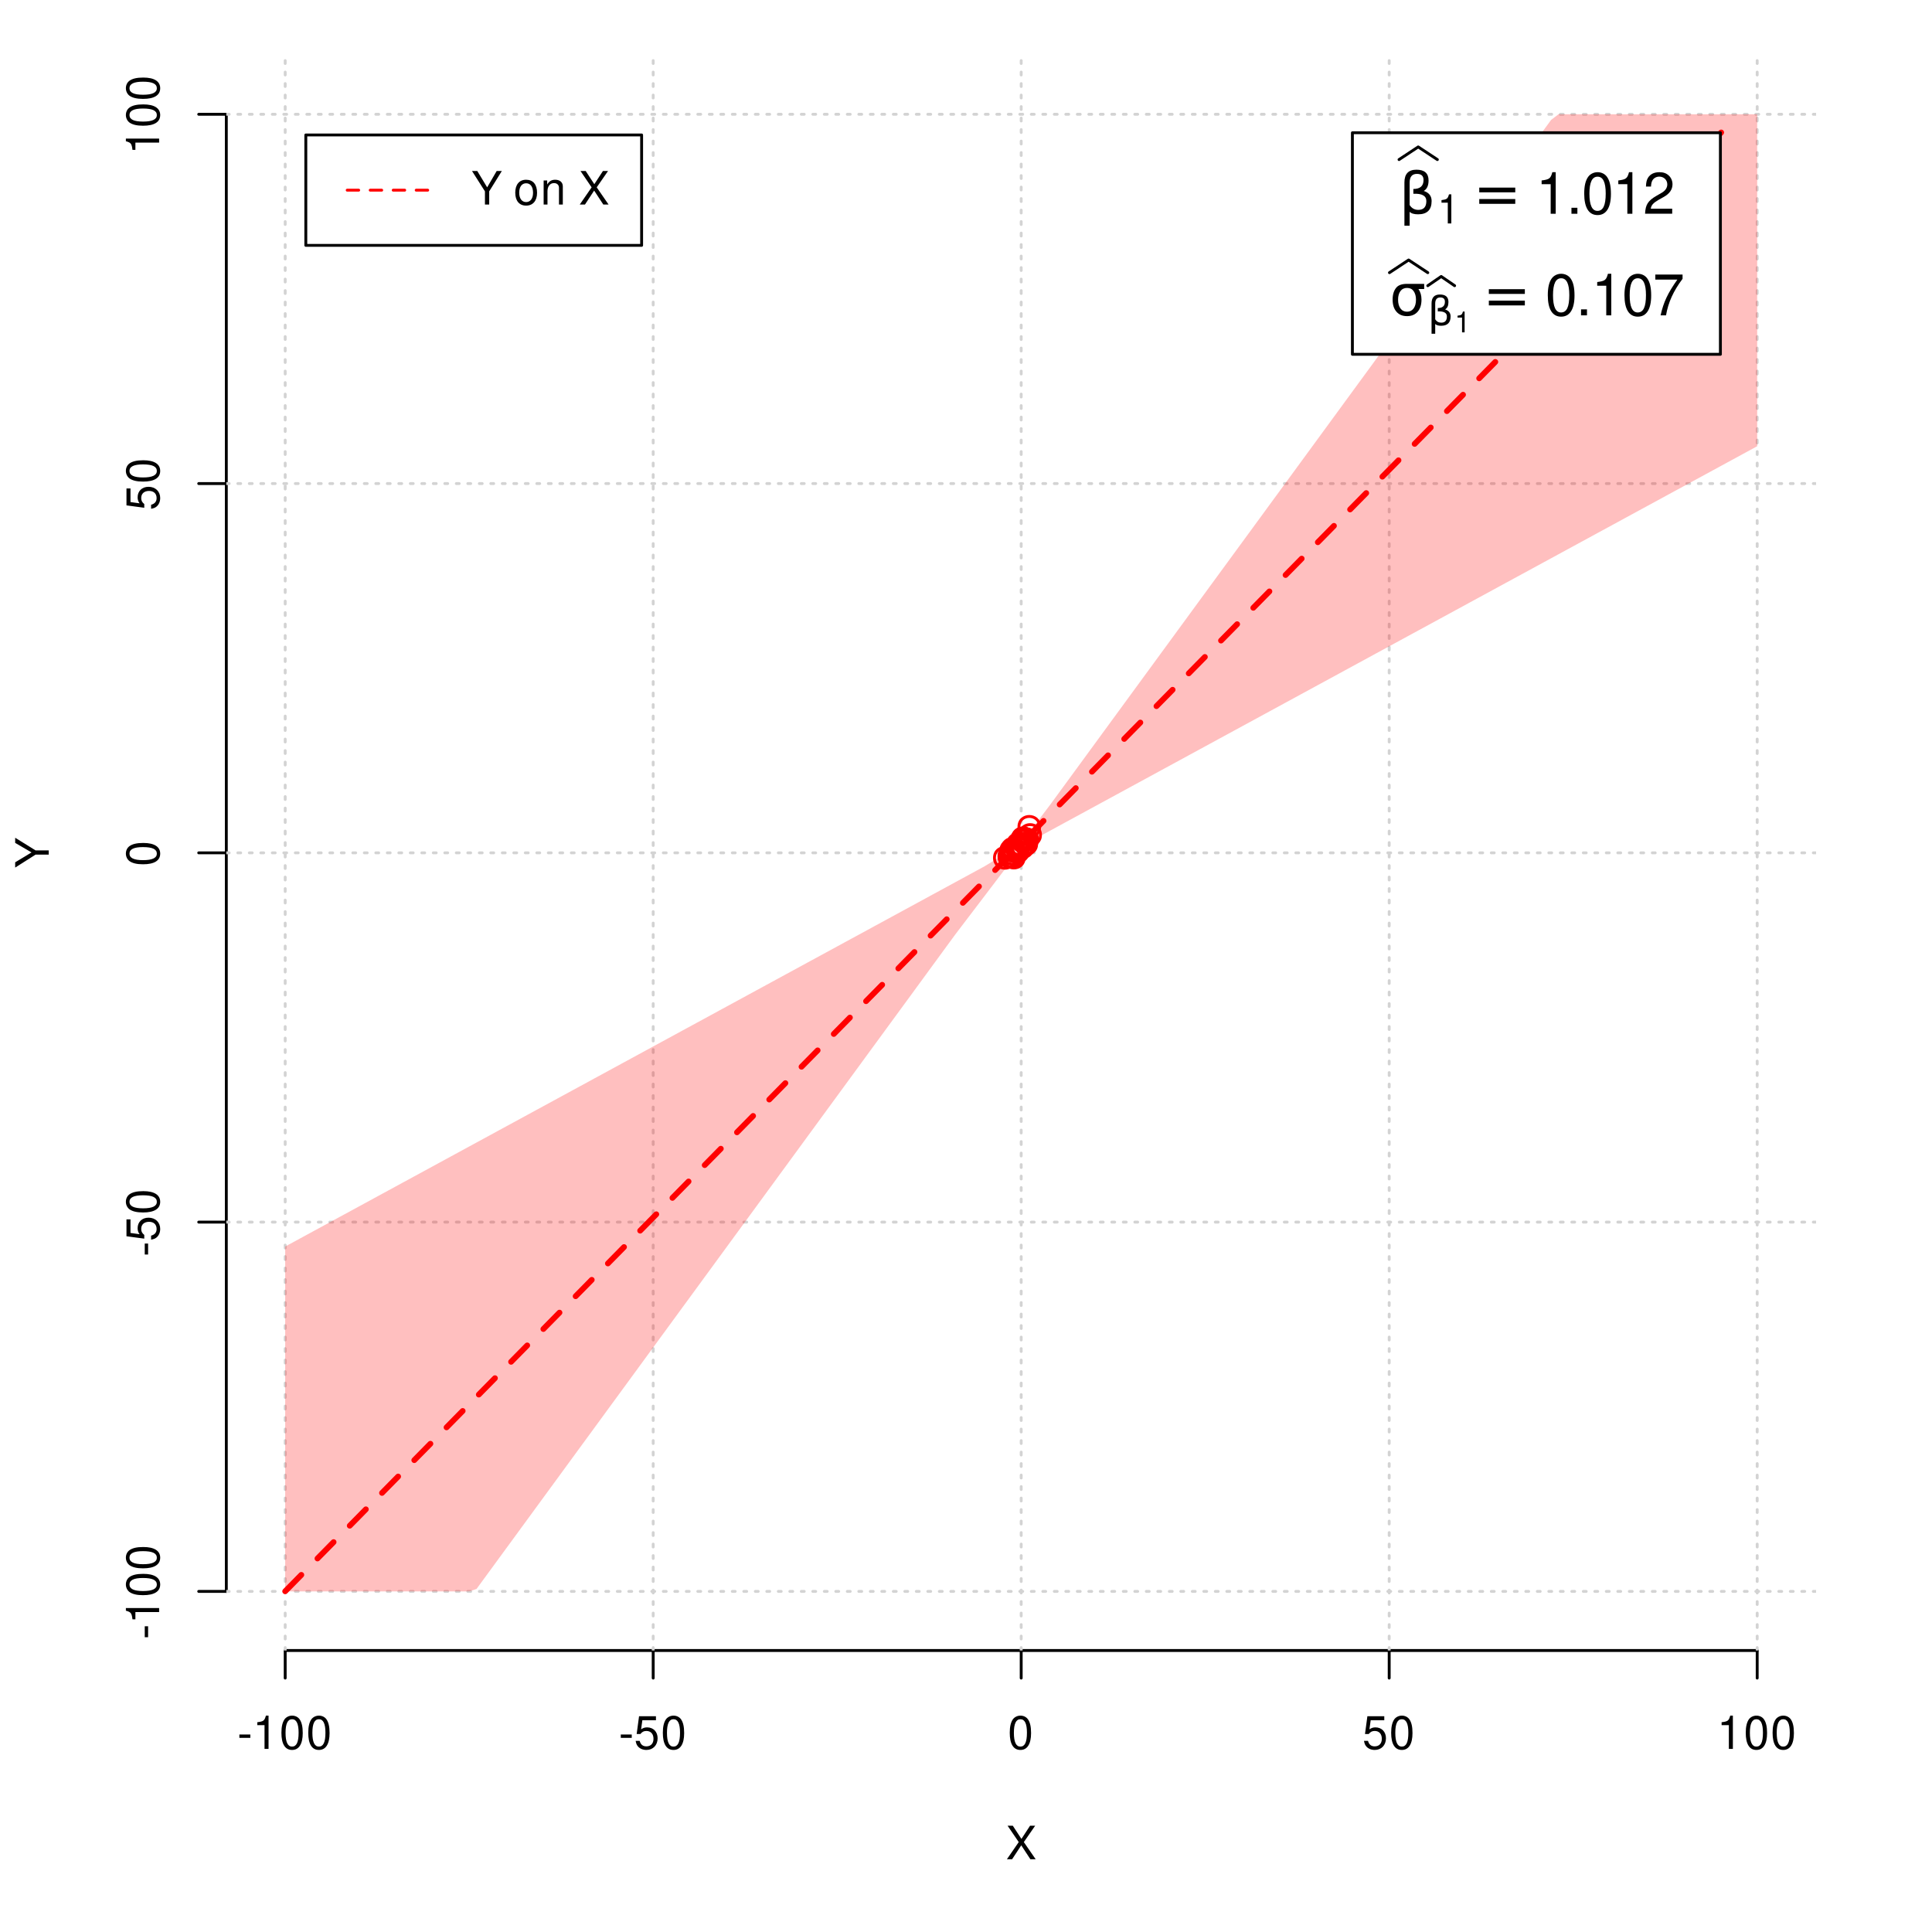 <?xml version="1.0" encoding="UTF-8"?>
<svg xmlns="http://www.w3.org/2000/svg" xmlns:xlink="http://www.w3.org/1999/xlink" width="504pt" height="504pt" viewBox="0 0 504 504" version="1.1">
<defs>
<g>
<symbol overflow="visible" id="glyph0-0">
<path style="stroke:none;" d=""/>
</symbol>
<symbol overflow="visible" id="glyph0-1">
<path style="stroke:none;" d="M 4.688 -4.484 L 7.641 -8.75 L 6.312 -8.75 L 4.062 -5.312 L 1.812 -8.75 L 0.453 -8.75 L 3.359 -4.484 L 0.266 0 L 1.625 0 L 4.016 -3.641 L 6.406 0 L 7.781 0 Z M 4.688 -4.484 "/>
</symbol>
<symbol overflow="visible" id="glyph0-2">
<path style="stroke:none;" d="M 3.406 -3.75 L 0.547 -3.75 L 0.547 -2.875 L 3.406 -2.875 Z M 3.406 -3.75 "/>
</symbol>
<symbol overflow="visible" id="glyph0-3">
<path style="stroke:none;" d="M 3.109 -6.188 L 3.109 0 L 4.156 0 L 4.156 -8.672 L 3.469 -8.672 C 3.094 -7.344 2.859 -7.156 1.219 -6.953 L 1.219 -6.188 Z M 3.109 -6.188 "/>
</symbol>
<symbol overflow="visible" id="glyph0-4">
<path style="stroke:none;" d="M 3.297 -8.672 C 2.516 -8.672 1.781 -8.312 1.344 -7.734 C 0.797 -6.953 0.516 -5.812 0.516 -4.203 C 0.516 -1.266 1.469 0.281 3.297 0.281 C 5.094 0.281 6.078 -1.266 6.078 -4.125 C 6.078 -5.812 5.812 -6.938 5.25 -7.734 C 4.812 -8.328 4.109 -8.672 3.297 -8.672 Z M 3.297 -7.734 C 4.438 -7.734 5 -6.578 5 -4.219 C 5 -1.75 4.453 -0.594 3.281 -0.594 C 2.156 -0.594 1.594 -1.797 1.594 -4.188 C 1.594 -6.578 2.156 -7.734 3.297 -7.734 Z M 3.297 -7.734 "/>
</symbol>
<symbol overflow="visible" id="glyph0-5">
<path style="stroke:none;" d="M 5.719 -8.516 L 1.312 -8.516 L 0.688 -3.875 L 1.656 -3.875 C 2.141 -4.469 2.562 -4.672 3.234 -4.672 C 4.375 -4.672 5.078 -3.891 5.078 -2.625 C 5.078 -1.406 4.375 -0.656 3.219 -0.656 C 2.297 -0.656 1.734 -1.125 1.469 -2.094 L 0.422 -2.094 C 0.562 -1.391 0.688 -1.062 0.938 -0.75 C 1.422 -0.094 2.281 0.281 3.234 0.281 C 4.953 0.281 6.156 -0.969 6.156 -2.766 C 6.156 -4.453 5.047 -5.609 3.406 -5.609 C 2.812 -5.609 2.328 -5.453 1.844 -5.094 L 2.172 -7.469 L 5.719 -7.469 Z M 5.719 -8.516 "/>
</symbol>
<symbol overflow="visible" id="glyph0-6">
<path style="stroke:none;" d="M 4.641 -3.438 L 7.938 -8.75 L 6.594 -8.75 L 4.109 -4.484 L 1.531 -8.75 L 0.156 -8.75 L 3.531 -3.438 L 3.531 0 L 4.641 0 Z M 4.641 -3.438 "/>
</symbol>
<symbol overflow="visible" id="glyph0-7">
<path style="stroke:none;" d=""/>
</symbol>
<symbol overflow="visible" id="glyph0-8">
<path style="stroke:none;" d="M 3.266 -6.469 C 1.484 -6.469 0.438 -5.203 0.438 -3.094 C 0.438 -0.969 1.484 0.281 3.281 0.281 C 5.047 0.281 6.125 -0.984 6.125 -3.047 C 6.125 -5.234 5.094 -6.469 3.266 -6.469 Z M 3.281 -5.547 C 4.406 -5.547 5.078 -4.625 5.078 -3.062 C 5.078 -1.578 4.375 -0.641 3.281 -0.641 C 2.156 -0.641 1.469 -1.578 1.469 -3.094 C 1.469 -4.625 2.156 -5.547 3.281 -5.547 Z M 3.281 -5.547 "/>
</symbol>
<symbol overflow="visible" id="glyph0-9">
<path style="stroke:none;" d="M 0.844 -6.281 L 0.844 0 L 1.844 0 L 1.844 -3.469 C 1.844 -4.75 2.516 -5.594 3.547 -5.594 C 4.344 -5.594 4.844 -5.109 4.844 -4.359 L 4.844 0 L 5.844 0 L 5.844 -4.75 C 5.844 -5.797 5.062 -6.469 3.859 -6.469 C 2.922 -6.469 2.312 -6.109 1.766 -5.234 L 1.766 -6.281 Z M 0.844 -6.281 "/>
</symbol>
<symbol overflow="visible" id="glyph1-0">
<path style="stroke:none;" d=""/>
</symbol>
<symbol overflow="visible" id="glyph1-1">
<path style="stroke:none;" d="M -3.438 -4.641 L -8.75 -7.938 L -8.75 -6.594 L -4.484 -4.109 L -8.75 -1.531 L -8.75 -0.156 L -3.438 -3.531 L 0 -3.531 L 0 -4.641 Z M -3.438 -4.641 "/>
</symbol>
<symbol overflow="visible" id="glyph1-2">
<path style="stroke:none;" d="M -3.75 -3.406 L -3.75 -0.547 L -2.875 -0.547 L -2.875 -3.406 Z M -3.75 -3.406 "/>
</symbol>
<symbol overflow="visible" id="glyph1-3">
<path style="stroke:none;" d="M -6.188 -3.109 L 0 -3.109 L 0 -4.156 L -8.672 -4.156 L -8.672 -3.469 C -7.344 -3.094 -7.156 -2.859 -6.953 -1.219 L -6.188 -1.219 Z M -6.188 -3.109 "/>
</symbol>
<symbol overflow="visible" id="glyph1-4">
<path style="stroke:none;" d="M -8.672 -3.297 C -8.672 -2.516 -8.312 -1.781 -7.734 -1.344 C -6.953 -0.797 -5.812 -0.516 -4.203 -0.516 C -1.266 -0.516 0.281 -1.469 0.281 -3.297 C 0.281 -5.094 -1.266 -6.078 -4.125 -6.078 C -5.812 -6.078 -6.938 -5.812 -7.734 -5.25 C -8.328 -4.812 -8.672 -4.109 -8.672 -3.297 Z M -7.734 -3.297 C -7.734 -4.438 -6.578 -5 -4.219 -5 C -1.75 -5 -0.594 -4.453 -0.594 -3.281 C -0.594 -2.156 -1.797 -1.594 -4.188 -1.594 C -6.578 -1.594 -7.734 -2.156 -7.734 -3.297 Z M -7.734 -3.297 "/>
</symbol>
<symbol overflow="visible" id="glyph1-5">
<path style="stroke:none;" d="M -8.516 -5.719 L -8.516 -1.312 L -3.875 -0.688 L -3.875 -1.656 C -4.469 -2.141 -4.672 -2.562 -4.672 -3.234 C -4.672 -4.375 -3.891 -5.078 -2.625 -5.078 C -1.406 -5.078 -0.656 -4.375 -0.656 -3.219 C -0.656 -2.297 -1.125 -1.734 -2.094 -1.469 L -2.094 -0.422 C -1.391 -0.562 -1.062 -0.688 -0.75 -0.938 C -0.094 -1.422 0.281 -2.281 0.281 -3.234 C 0.281 -4.953 -0.969 -6.156 -2.766 -6.156 C -4.453 -6.156 -5.609 -5.047 -5.609 -3.406 C -5.609 -2.812 -5.453 -2.328 -5.094 -1.844 L -7.469 -2.172 L -7.469 -5.719 Z M -8.516 -5.719 "/>
</symbol>
<symbol overflow="visible" id="glyph2-0">
<path style="stroke:none;" d="M 0.75 2.656 L 0.75 -10.578 L 8.25 -10.578 L 8.25 2.656 Z M 1.594 1.812 L 7.406 1.812 L 7.406 -9.734 L 1.594 -9.734 Z M 1.594 1.812 "/>
</symbol>
<symbol overflow="visible" id="glyph2-1">
<path style="stroke:none;" d="M 2.766 -0.5 L 2.766 3.125 L 1.406 3.125 L 1.406 -8.156 C 1.406 -10.375 2.445 -11.484 4.531 -11.484 C 6.645 -11.484 7.703 -10.547 7.703 -8.672 C 7.703 -7.336 7.285 -6.426 6.453 -5.938 C 7.816 -5.5 8.5 -4.625 8.5 -3.312 C 8.5 -1 7.32 0.156 4.969 0.156 C 3.926 0.156 3.191 -0.062 2.766 -0.5 Z M 2.766 -2.266 C 3.305 -1.422 4.055 -1 5.016 -1 C 6.422 -1 7.125 -1.766 7.125 -3.297 C 7.125 -4.672 5.992 -5.305 3.734 -5.203 L 3.734 -6.453 C 5.504 -6.453 6.391 -7.234 6.391 -8.797 C 6.391 -9.859 5.816 -10.391 4.672 -10.391 C 3.398 -10.391 2.766 -9.629 2.766 -8.109 Z M 2.766 -2.266 "/>
</symbol>
<symbol overflow="visible" id="glyph2-2">
<path style="stroke:none;" d="M 1.594 -6.812 L 10.984 -6.812 L 10.984 -5.578 L 1.594 -5.578 Z M 1.594 -3.828 L 10.984 -3.828 L 10.984 -2.578 L 1.594 -2.578 Z M 1.594 -3.828 "/>
</symbol>
<symbol overflow="visible" id="glyph2-3">
<path style="stroke:none;" d="M 4.594 -7.141 C 3.852 -7.141 3.281 -6.867 2.875 -6.328 C 2.457 -5.766 2.25 -5.02 2.25 -4.094 C 2.25 -3.113 2.457 -2.344 2.875 -1.781 C 3.289 -1.219 3.863 -0.938 4.594 -0.938 C 5.312 -0.938 5.879 -1.219 6.297 -1.781 C 6.711 -2.344 6.922 -3.113 6.922 -4.094 C 6.922 -4.988 6.711 -5.734 6.297 -6.328 C 5.91 -6.867 5.344 -7.141 4.594 -7.141 Z M 4.594 -8.203 L 9.062 -8.203 L 9.062 -6.859 L 7.562 -6.859 C 8.094 -6.098 8.359 -5.176 8.359 -4.094 C 8.359 -2.75 8.023 -1.695 7.359 -0.938 C 6.68 -0.164 5.758 0.219 4.594 0.219 C 3.414 0.219 2.492 -0.164 1.828 -0.938 C 1.16 -1.695 0.828 -2.75 0.828 -4.094 C 0.828 -5.445 1.16 -6.504 1.828 -7.266 C 2.379 -7.891 3.301 -8.203 4.594 -8.203 Z M 4.594 -8.203 "/>
</symbol>
<symbol overflow="visible" id="glyph3-0">
<path style="stroke:none;" d=""/>
</symbol>
<symbol overflow="visible" id="glyph3-1">
<path style="stroke:none;" d="M 2.719 -5.406 L 2.719 0 L 3.641 0 L 3.641 -7.594 L 3.031 -7.594 C 2.703 -6.422 2.5 -6.266 1.078 -6.078 L 1.078 -5.406 Z M 2.719 -5.406 "/>
</symbol>
<symbol overflow="visible" id="glyph4-0">
<path style="stroke:none;" d=""/>
</symbol>
<symbol overflow="visible" id="glyph4-1">
<path style="stroke:none;" d="M 3.891 -7.719 L 3.891 0 L 5.203 0 L 5.203 -10.844 L 4.328 -10.844 C 3.875 -9.188 3.562 -8.953 1.531 -8.688 L 1.531 -7.719 Z M 3.891 -7.719 "/>
</symbol>
<symbol overflow="visible" id="glyph4-2">
<path style="stroke:none;" d="M 2.859 -1.562 L 1.312 -1.562 L 1.312 0 L 2.859 0 Z M 2.859 -1.562 "/>
</symbol>
<symbol overflow="visible" id="glyph4-3">
<path style="stroke:none;" d="M 4.125 -10.844 C 3.141 -10.844 2.234 -10.391 1.688 -9.656 C 0.984 -8.703 0.641 -7.266 0.641 -5.25 C 0.641 -1.594 1.844 0.344 4.125 0.344 C 6.375 0.344 7.609 -1.594 7.609 -5.156 C 7.609 -7.266 7.281 -8.672 6.562 -9.656 C 6.016 -10.406 5.125 -10.844 4.125 -10.844 Z M 4.125 -9.672 C 5.547 -9.672 6.25 -8.219 6.25 -5.281 C 6.25 -2.188 5.562 -0.75 4.094 -0.75 C 2.703 -0.75 2 -2.25 2 -5.234 C 2 -8.219 2.703 -9.672 4.125 -9.672 Z M 4.125 -9.672 "/>
</symbol>
<symbol overflow="visible" id="glyph4-4">
<path style="stroke:none;" d="M 7.594 -1.312 L 2 -1.312 C 2.125 -2.203 2.609 -2.781 3.922 -3.562 L 5.422 -4.406 C 6.906 -5.234 7.672 -6.344 7.672 -7.688 C 7.672 -8.578 7.312 -9.422 6.672 -10 C 6.047 -10.578 5.266 -10.844 4.266 -10.844 C 2.906 -10.844 1.906 -10.359 1.312 -9.438 C 0.938 -8.859 0.781 -8.188 0.75 -7.094 L 2.062 -7.094 C 2.109 -7.828 2.203 -8.266 2.391 -8.625 C 2.734 -9.281 3.422 -9.688 4.219 -9.688 C 5.422 -9.688 6.312 -8.812 6.312 -7.656 C 6.312 -6.781 5.812 -6.031 4.875 -5.484 L 3.5 -4.688 C 1.281 -3.406 0.625 -2.391 0.516 -0.016 L 7.594 -0.016 Z M 7.594 -1.312 "/>
</symbol>
<symbol overflow="visible" id="glyph4-5">
<path style="stroke:none;" d="M 7.797 -10.641 L 0.688 -10.641 L 0.688 -9.328 L 6.438 -9.328 C 3.906 -5.719 2.859 -3.5 2.062 0 L 3.484 0 C 4.062 -3.406 5.406 -6.328 7.797 -9.531 Z M 7.797 -10.641 "/>
</symbol>
<symbol overflow="visible" id="glyph5-0">
<path style="stroke:none;" d="M 0.516 1.859 L 0.516 -7.406 L 5.766 -7.406 L 5.766 1.859 Z M 1.109 1.266 L 5.188 1.266 L 5.188 -6.812 L 1.109 -6.812 Z M 1.109 1.266 "/>
</symbol>
<symbol overflow="visible" id="glyph5-1">
<path style="stroke:none;" d="M 1.938 -0.359 L 1.938 2.188 L 0.984 2.188 L 0.984 -5.703 C 0.984 -7.266 1.711 -8.047 3.172 -8.047 C 4.648 -8.047 5.391 -7.391 5.391 -6.078 C 5.391 -5.141 5.098 -4.5 4.516 -4.156 C 5.473 -3.844 5.953 -3.234 5.953 -2.328 C 5.953 -0.703 5.125 0.109 3.469 0.109 C 2.75 0.109 2.238 -0.047 1.938 -0.359 Z M 1.938 -1.578 C 2.312 -0.992 2.836 -0.703 3.516 -0.703 C 4.492 -0.703 4.984 -1.238 4.984 -2.312 C 4.984 -3.27 4.191 -3.711 2.609 -3.641 L 2.609 -4.516 C 3.848 -4.516 4.469 -5.062 4.469 -6.156 C 4.469 -6.906 4.066 -7.281 3.266 -7.281 C 2.379 -7.281 1.938 -6.742 1.938 -5.672 Z M 1.938 -1.578 "/>
</symbol>
<symbol overflow="visible" id="glyph6-0">
<path style="stroke:none;" d=""/>
</symbol>
<symbol overflow="visible" id="glyph6-1">
<path style="stroke:none;" d="M 1.938 -3.859 L 1.938 0 L 2.609 0 L 2.609 -5.422 L 2.172 -5.422 C 1.938 -4.594 1.781 -4.484 0.766 -4.344 L 0.766 -3.859 Z M 1.938 -3.859 "/>
</symbol>
</g>
<clipPath id="clip1">
  <path d="M 74 14.398 L 75 14.398 L 75 430.559 L 74 430.559 Z M 74 14.398 "/>
</clipPath>
<clipPath id="clip2">
  <path d="M 170 14.398 L 171 14.398 L 171 430.559 L 170 430.559 Z M 170 14.398 "/>
</clipPath>
<clipPath id="clip3">
  <path d="M 266 14.398 L 267 14.398 L 267 430.559 L 266 430.559 Z M 266 14.398 "/>
</clipPath>
<clipPath id="clip4">
  <path d="M 362 14.398 L 363 14.398 L 363 430.559 L 362 430.559 Z M 362 14.398 "/>
</clipPath>
<clipPath id="clip5">
  <path d="M 458 14.398 L 459 14.398 L 459 430.559 L 458 430.559 Z M 458 14.398 "/>
</clipPath>
<clipPath id="clip6">
  <path d="M 59.039 414 L 473.758 414 L 473.758 416 L 59.039 416 Z M 59.039 414 "/>
</clipPath>
<clipPath id="clip7">
  <path d="M 59.039 318 L 473.758 318 L 473.758 320 L 59.039 320 Z M 59.039 318 "/>
</clipPath>
<clipPath id="clip8">
  <path d="M 59.039 222 L 473.758 222 L 473.758 223 L 59.039 223 Z M 59.039 222 "/>
</clipPath>
<clipPath id="clip9">
  <path d="M 59.039 125 L 473.758 125 L 473.758 127 L 59.039 127 Z M 59.039 125 "/>
</clipPath>
<clipPath id="clip10">
  <path d="M 59.039 29 L 473.758 29 L 473.758 31 L 59.039 31 Z M 59.039 29 "/>
</clipPath>
</defs>
<g id="surface961">
<rect x="0" y="0" width="504" height="504" style="fill:rgb(100%,100%,100%);fill-opacity:1;stroke:none;"/>
<g style="fill:rgb(0%,0%,0%);fill-opacity:1;">
  <use xlink:href="#glyph0-1" x="262.398" y="485.029"/>
</g>
<g style="fill:rgb(0%,0%,0%);fill-opacity:1;">
  <use xlink:href="#glyph1-1" x="12.709" y="226.48"/>
</g>
<path style="fill:none;stroke-width:0.75;stroke-linecap:round;stroke-linejoin:round;stroke:rgb(0%,0%,0%);stroke-opacity:1;stroke-miterlimit:10;" d="M 74.398 430.559 L 458.398 430.559 "/>
<path style="fill:none;stroke-width:0.75;stroke-linecap:round;stroke-linejoin:round;stroke:rgb(0%,0%,0%);stroke-opacity:1;stroke-miterlimit:10;" d="M 74.398 430.559 L 74.398 437.762 "/>
<path style="fill:none;stroke-width:0.75;stroke-linecap:round;stroke-linejoin:round;stroke:rgb(0%,0%,0%);stroke-opacity:1;stroke-miterlimit:10;" d="M 170.398 430.559 L 170.398 437.762 "/>
<path style="fill:none;stroke-width:0.75;stroke-linecap:round;stroke-linejoin:round;stroke:rgb(0%,0%,0%);stroke-opacity:1;stroke-miterlimit:10;" d="M 266.398 430.559 L 266.398 437.762 "/>
<path style="fill:none;stroke-width:0.75;stroke-linecap:round;stroke-linejoin:round;stroke:rgb(0%,0%,0%);stroke-opacity:1;stroke-miterlimit:10;" d="M 362.398 430.559 L 362.398 437.762 "/>
<path style="fill:none;stroke-width:0.75;stroke-linecap:round;stroke-linejoin:round;stroke:rgb(0%,0%,0%);stroke-opacity:1;stroke-miterlimit:10;" d="M 458.398 430.559 L 458.398 437.762 "/>
<g style="fill:rgb(0%,0%,0%);fill-opacity:1;">
  <use xlink:href="#glyph0-2" x="61.898" y="456.229"/>
  <use xlink:href="#glyph0-3" x="65.898" y="456.229"/>
  <use xlink:href="#glyph0-4" x="72.898" y="456.229"/>
  <use xlink:href="#glyph0-4" x="79.898" y="456.229"/>
</g>
<g style="fill:rgb(0%,0%,0%);fill-opacity:1;">
  <use xlink:href="#glyph0-2" x="161.398" y="456.229"/>
  <use xlink:href="#glyph0-5" x="165.398" y="456.229"/>
  <use xlink:href="#glyph0-4" x="172.398" y="456.229"/>
</g>
<g style="fill:rgb(0%,0%,0%);fill-opacity:1;">
  <use xlink:href="#glyph0-4" x="262.898" y="456.229"/>
</g>
<g style="fill:rgb(0%,0%,0%);fill-opacity:1;">
  <use xlink:href="#glyph0-5" x="355.398" y="456.229"/>
  <use xlink:href="#glyph0-4" x="362.398" y="456.229"/>
</g>
<g style="fill:rgb(0%,0%,0%);fill-opacity:1;">
  <use xlink:href="#glyph0-3" x="447.898" y="456.229"/>
  <use xlink:href="#glyph0-4" x="454.898" y="456.229"/>
  <use xlink:href="#glyph0-4" x="461.898" y="456.229"/>
</g>
<path style="fill:none;stroke-width:0.75;stroke-linecap:round;stroke-linejoin:round;stroke:rgb(0%,0%,0%);stroke-opacity:1;stroke-miterlimit:10;" d="M 59.039 415.148 L 59.039 29.812 "/>
<path style="fill:none;stroke-width:0.75;stroke-linecap:round;stroke-linejoin:round;stroke:rgb(0%,0%,0%);stroke-opacity:1;stroke-miterlimit:10;" d="M 59.039 415.148 L 51.84 415.148 "/>
<path style="fill:none;stroke-width:0.75;stroke-linecap:round;stroke-linejoin:round;stroke:rgb(0%,0%,0%);stroke-opacity:1;stroke-miterlimit:10;" d="M 59.039 318.812 L 51.84 318.812 "/>
<path style="fill:none;stroke-width:0.75;stroke-linecap:round;stroke-linejoin:round;stroke:rgb(0%,0%,0%);stroke-opacity:1;stroke-miterlimit:10;" d="M 59.039 222.48 L 51.84 222.48 "/>
<path style="fill:none;stroke-width:0.75;stroke-linecap:round;stroke-linejoin:round;stroke:rgb(0%,0%,0%);stroke-opacity:1;stroke-miterlimit:10;" d="M 59.039 126.148 L 51.84 126.148 "/>
<path style="fill:none;stroke-width:0.75;stroke-linecap:round;stroke-linejoin:round;stroke:rgb(0%,0%,0%);stroke-opacity:1;stroke-miterlimit:10;" d="M 59.039 29.812 L 51.84 29.812 "/>
<g style="fill:rgb(0%,0%,0%);fill-opacity:1;">
  <use xlink:href="#glyph1-2" x="41.51" y="427.648"/>
  <use xlink:href="#glyph1-3" x="41.51" y="423.648"/>
  <use xlink:href="#glyph1-4" x="41.51" y="416.648"/>
  <use xlink:href="#glyph1-4" x="41.51" y="409.648"/>
</g>
<g style="fill:rgb(0%,0%,0%);fill-opacity:1;">
  <use xlink:href="#glyph1-2" x="41.51" y="327.812"/>
  <use xlink:href="#glyph1-5" x="41.51" y="323.812"/>
  <use xlink:href="#glyph1-4" x="41.51" y="316.812"/>
</g>
<g style="fill:rgb(0%,0%,0%);fill-opacity:1;">
  <use xlink:href="#glyph1-4" x="41.51" y="225.98"/>
</g>
<g style="fill:rgb(0%,0%,0%);fill-opacity:1;">
  <use xlink:href="#glyph1-5" x="41.51" y="133.148"/>
  <use xlink:href="#glyph1-4" x="41.51" y="126.148"/>
</g>
<g style="fill:rgb(0%,0%,0%);fill-opacity:1;">
  <use xlink:href="#glyph1-3" x="41.51" y="40.312"/>
  <use xlink:href="#glyph1-4" x="41.51" y="33.312"/>
  <use xlink:href="#glyph1-4" x="41.51" y="26.312"/>
</g>
<g clip-path="url(#clip1)" clip-rule="nonzero">
<path style="fill:none;stroke-width:0.75;stroke-linecap:round;stroke-linejoin:round;stroke:rgb(82.745%,82.745%,82.745%);stroke-opacity:1;stroke-dasharray:0.75,2.25;stroke-miterlimit:10;" d="M 74.398 430.559 L 74.398 14.398 "/>
</g>
<g clip-path="url(#clip2)" clip-rule="nonzero">
<path style="fill:none;stroke-width:0.75;stroke-linecap:round;stroke-linejoin:round;stroke:rgb(82.745%,82.745%,82.745%);stroke-opacity:1;stroke-dasharray:0.75,2.25;stroke-miterlimit:10;" d="M 170.398 430.559 L 170.398 14.398 "/>
</g>
<g clip-path="url(#clip3)" clip-rule="nonzero">
<path style="fill:none;stroke-width:0.75;stroke-linecap:round;stroke-linejoin:round;stroke:rgb(82.745%,82.745%,82.745%);stroke-opacity:1;stroke-dasharray:0.75,2.25;stroke-miterlimit:10;" d="M 266.398 430.559 L 266.398 14.398 "/>
</g>
<g clip-path="url(#clip4)" clip-rule="nonzero">
<path style="fill:none;stroke-width:0.75;stroke-linecap:round;stroke-linejoin:round;stroke:rgb(82.745%,82.745%,82.745%);stroke-opacity:1;stroke-dasharray:0.75,2.25;stroke-miterlimit:10;" d="M 362.398 430.559 L 362.398 14.398 "/>
</g>
<g clip-path="url(#clip5)" clip-rule="nonzero">
<path style="fill:none;stroke-width:0.75;stroke-linecap:round;stroke-linejoin:round;stroke:rgb(82.745%,82.745%,82.745%);stroke-opacity:1;stroke-dasharray:0.75,2.25;stroke-miterlimit:10;" d="M 458.398 430.559 L 458.398 14.398 "/>
</g>
<g clip-path="url(#clip6)" clip-rule="nonzero">
<path style="fill:none;stroke-width:0.75;stroke-linecap:round;stroke-linejoin:round;stroke:rgb(82.745%,82.745%,82.745%);stroke-opacity:1;stroke-dasharray:0.75,2.25;stroke-miterlimit:10;" d="M 59.039 415.148 L 473.762 415.148 "/>
</g>
<g clip-path="url(#clip7)" clip-rule="nonzero">
<path style="fill:none;stroke-width:0.75;stroke-linecap:round;stroke-linejoin:round;stroke:rgb(82.745%,82.745%,82.745%);stroke-opacity:1;stroke-dasharray:0.75,2.25;stroke-miterlimit:10;" d="M 59.039 318.812 L 473.762 318.812 "/>
</g>
<g clip-path="url(#clip8)" clip-rule="nonzero">
<path style="fill:none;stroke-width:0.75;stroke-linecap:round;stroke-linejoin:round;stroke:rgb(82.745%,82.745%,82.745%);stroke-opacity:1;stroke-dasharray:0.75,2.25;stroke-miterlimit:10;" d="M 59.039 222.48 L 473.762 222.48 "/>
</g>
<g clip-path="url(#clip9)" clip-rule="nonzero">
<path style="fill:none;stroke-width:0.75;stroke-linecap:round;stroke-linejoin:round;stroke:rgb(82.745%,82.745%,82.745%);stroke-opacity:1;stroke-dasharray:0.75,2.25;stroke-miterlimit:10;" d="M 59.039 126.148 L 473.762 126.148 "/>
</g>
<g clip-path="url(#clip10)" clip-rule="nonzero">
<path style="fill:none;stroke-width:0.75;stroke-linecap:round;stroke-linejoin:round;stroke:rgb(82.745%,82.745%,82.745%);stroke-opacity:1;stroke-dasharray:0.75,2.25;stroke-miterlimit:10;" d="M 59.039 29.812 L 473.762 29.812 "/>
</g>
<path style=" stroke:none;fill-rule:nonzero;fill:rgb(100%,0%,0%);fill-opacity:0.251;" d="M 74.398 415.148 L 74.398 325.184 L 76.32 324.141 L 78.238 323.098 L 80.16 322.051 L 82.078 321.008 L 85.922 318.922 L 87.84 317.875 L 89.762 316.832 L 91.68 315.789 L 93.602 314.746 L 95.52 313.703 L 97.441 312.656 L 99.359 311.613 L 101.281 310.57 L 103.199 309.527 L 105.121 308.48 L 107.039 307.438 L 108.961 306.395 L 110.879 305.352 L 112.801 304.305 L 114.719 303.262 L 116.641 302.219 L 118.559 301.176 L 120.48 300.129 L 122.398 299.086 L 124.32 298.043 L 126.238 297 L 128.16 295.957 L 130.078 294.91 L 133.922 292.824 L 135.84 291.781 L 137.762 290.734 L 139.68 289.691 L 141.602 288.648 L 143.52 287.605 L 145.441 286.559 L 147.359 285.516 L 149.281 284.473 L 151.199 283.43 L 153.121 282.387 L 155.039 281.34 L 156.961 280.297 L 158.879 279.254 L 160.801 278.211 L 162.719 277.164 L 164.641 276.121 L 166.559 275.078 L 168.48 274.035 L 170.398 272.988 L 172.32 271.945 L 174.238 270.902 L 176.16 269.859 L 178.078 268.812 L 181.922 266.727 L 183.84 265.684 L 185.762 264.641 L 187.68 263.594 L 189.602 262.551 L 191.52 261.508 L 193.441 260.465 L 195.359 259.418 L 197.281 258.375 L 199.199 257.332 L 201.121 256.289 L 203.039 255.242 L 204.961 254.199 L 206.879 253.156 L 208.801 252.113 L 210.719 251.066 L 212.641 250.023 L 214.559 248.98 L 216.48 247.938 L 218.398 246.895 L 220.32 245.848 L 222.238 244.805 L 224.16 243.762 L 226.078 242.719 L 228 241.672 L 229.922 240.629 L 231.84 239.586 L 233.762 238.543 L 235.68 237.496 L 237.602 236.453 L 239.52 235.41 L 241.441 234.367 L 243.359 233.32 L 245.281 232.277 L 247.199 231.234 L 249.121 230.191 L 251.039 229.148 L 252.961 228.102 L 254.879 227.059 L 256.801 226.016 L 258.719 224.852 L 260.641 223.66 L 262.559 222.473 L 264.48 221.242 L 266.398 219.629 L 268.32 217.367 L 270.238 214.84 L 272.16 212.316 L 274.078 209.766 L 277.922 204.516 L 279.84 201.891 L 281.762 199.266 L 283.68 196.641 L 285.602 194.016 L 287.52 191.391 L 289.441 188.766 L 291.359 186.141 L 293.281 183.516 L 295.199 180.891 L 297.121 178.266 L 299.039 175.641 L 300.961 173.016 L 302.879 170.391 L 304.801 167.766 L 306.719 165.141 L 308.641 162.516 L 310.559 159.891 L 312.48 157.266 L 314.398 154.645 L 316.32 152.02 L 318.238 149.395 L 320.16 146.77 L 322.078 144.145 L 325.922 138.895 L 327.84 136.27 L 329.762 133.645 L 331.68 131.02 L 333.602 128.395 L 335.52 125.77 L 337.441 123.145 L 339.359 120.52 L 341.281 117.895 L 343.199 115.27 L 345.121 112.645 L 347.039 110.02 L 348.961 107.395 L 350.879 104.77 L 352.801 102.145 L 354.719 99.52 L 356.641 96.898 L 358.559 94.273 L 360.48 91.648 L 362.398 89.023 L 364.32 86.398 L 366.238 83.773 L 368.16 81.148 L 370.078 78.523 L 373.922 73.273 L 375.84 70.648 L 377.762 68.023 L 379.68 65.398 L 381.602 62.773 L 383.52 60.148 L 385.441 57.523 L 387.359 54.898 L 389.281 52.273 L 391.199 49.648 L 393.121 47.023 L 395.039 44.398 L 396.961 41.777 L 398.879 39.152 L 400.801 36.527 L 402.719 33.902 L 404.641 31.277 L 406.559 29.812 L 458.398 29.812 L 458.398 116.406 L 456.48 117.449 L 454.559 118.496 L 452.641 119.539 L 450.719 120.582 L 448.801 121.625 L 446.879 122.672 L 444.961 123.715 L 443.039 124.758 L 441.121 125.801 L 439.199 126.848 L 437.281 127.891 L 435.359 128.934 L 433.441 129.977 L 431.52 131.023 L 429.602 132.066 L 427.68 133.109 L 425.762 134.152 L 423.84 135.195 L 421.922 136.242 L 418.078 138.328 L 416.16 139.371 L 414.238 140.418 L 412.32 141.461 L 410.398 142.504 L 408.48 143.547 L 406.559 144.594 L 404.641 145.637 L 402.719 146.68 L 400.801 147.723 L 398.879 148.77 L 396.961 149.812 L 395.039 150.855 L 393.121 151.898 L 391.199 152.941 L 389.281 153.988 L 387.359 155.031 L 385.441 156.074 L 383.52 157.117 L 381.602 158.164 L 379.68 159.207 L 377.762 160.25 L 375.84 161.293 L 373.922 162.34 L 370.078 164.426 L 368.16 165.469 L 366.238 166.512 L 364.32 167.559 L 362.398 168.602 L 360.48 169.645 L 358.559 170.688 L 356.641 171.734 L 354.719 172.777 L 352.801 173.82 L 350.879 174.863 L 348.961 175.91 L 347.039 176.953 L 345.121 177.996 L 343.199 179.039 L 341.281 180.086 L 339.359 181.129 L 337.441 182.172 L 335.52 183.215 L 333.602 184.258 L 331.68 185.305 L 329.762 186.348 L 327.84 187.391 L 325.922 188.434 L 324 189.48 L 322.078 190.523 L 320.16 191.566 L 318.238 192.609 L 316.32 193.656 L 314.398 194.699 L 312.48 195.742 L 310.559 196.785 L 308.641 197.832 L 306.719 198.875 L 304.801 199.918 L 302.879 200.961 L 300.961 202.004 L 299.039 203.051 L 297.121 204.094 L 295.199 205.137 L 293.281 206.18 L 291.359 207.227 L 289.441 208.27 L 287.52 209.312 L 285.602 210.355 L 283.68 211.402 L 281.762 212.445 L 279.84 213.488 L 277.922 214.531 L 276 215.578 L 274.078 216.621 L 272.16 217.664 L 270.238 218.707 L 268.32 219.832 L 266.398 221.223 L 264.48 223.695 L 262.559 226.219 L 260.641 228.746 L 258.719 231.27 L 256.801 233.793 L 254.879 236.316 L 252.961 238.84 L 251.039 241.363 L 249.121 243.887 L 247.199 246.512 L 245.281 249.137 L 243.359 251.762 L 241.441 254.387 L 239.52 257.012 L 237.602 259.637 L 235.68 262.262 L 233.762 264.887 L 231.84 267.508 L 229.922 270.133 L 226.078 275.383 L 224.16 278.008 L 222.238 280.633 L 220.32 283.258 L 218.398 285.883 L 216.48 288.508 L 214.559 291.133 L 212.641 293.758 L 210.719 296.383 L 208.801 299.008 L 206.879 301.633 L 204.961 304.258 L 203.039 306.883 L 201.121 309.508 L 199.199 312.133 L 197.281 314.758 L 195.359 317.383 L 193.441 320.008 L 191.52 322.629 L 189.602 325.254 L 187.68 327.879 L 185.762 330.504 L 183.84 333.129 L 181.922 335.754 L 178.078 341.004 L 176.16 343.629 L 174.238 346.254 L 172.32 348.879 L 170.398 351.504 L 168.48 354.129 L 166.559 356.754 L 164.641 359.379 L 162.719 362.004 L 160.801 364.629 L 158.879 367.254 L 156.961 369.879 L 155.039 372.504 L 153.121 375.129 L 151.199 377.75 L 149.281 380.375 L 147.359 383 L 145.441 385.625 L 143.52 388.25 L 141.602 390.875 L 139.68 393.5 L 137.762 396.125 L 135.84 398.75 L 133.922 401.375 L 130.078 406.625 L 128.16 409.25 L 126.238 411.875 L 124.32 414.5 L 122.398 415.148 Z M 74.398 415.148 "/>
<path style="fill:none;stroke-width:0.75;stroke-linecap:round;stroke-linejoin:round;stroke:rgb(100%,0%,0%);stroke-opacity:1;stroke-miterlimit:10;" d="M 266.871 221.418 C 266.871 225.02 261.473 225.02 261.473 221.418 C 261.473 217.82 266.871 217.82 266.871 221.418 "/>
<path style="fill:none;stroke-width:0.75;stroke-linecap:round;stroke-linejoin:round;stroke:rgb(100%,0%,0%);stroke-opacity:1;stroke-miterlimit:10;" d="M 270.426 220.152 C 270.426 223.754 265.023 223.754 265.023 220.152 C 265.023 216.551 270.426 216.551 270.426 220.152 "/>
<path style="fill:none;stroke-width:0.75;stroke-linecap:round;stroke-linejoin:round;stroke:rgb(100%,0%,0%);stroke-opacity:1;stroke-miterlimit:10;" d="M 265.988 223.426 C 265.988 227.027 260.59 227.027 260.59 223.426 C 260.59 219.828 265.988 219.828 265.988 223.426 "/>
<path style="fill:none;stroke-width:0.75;stroke-linecap:round;stroke-linejoin:round;stroke:rgb(100%,0%,0%);stroke-opacity:1;stroke-miterlimit:10;" d="M 269.215 219.254 C 269.215 222.852 263.816 222.852 263.816 219.254 C 263.816 215.652 269.215 215.652 269.215 219.254 "/>
<path style="fill:none;stroke-width:0.75;stroke-linecap:round;stroke-linejoin:round;stroke:rgb(100%,0%,0%);stroke-opacity:1;stroke-miterlimit:10;" d="M 271.43 217.816 C 271.43 221.414 266.031 221.414 266.031 217.816 C 266.031 214.215 271.43 214.215 271.43 217.816 "/>
<path style="fill:none;stroke-width:0.75;stroke-linecap:round;stroke-linejoin:round;stroke:rgb(100%,0%,0%);stroke-opacity:1;stroke-miterlimit:10;" d="M 266.566 223.418 C 266.566 227.02 261.164 227.02 261.164 223.418 C 261.164 219.82 266.566 219.82 266.566 223.418 "/>
<path style="fill:none;stroke-width:0.75;stroke-linecap:round;stroke-linejoin:round;stroke:rgb(100%,0%,0%);stroke-opacity:1;stroke-miterlimit:10;" d="M 270.227 218.859 C 270.227 222.457 264.828 222.457 264.828 218.859 C 264.828 215.258 270.227 215.258 270.227 218.859 "/>
<path style="fill:none;stroke-width:0.75;stroke-linecap:round;stroke-linejoin:round;stroke:rgb(100%,0%,0%);stroke-opacity:1;stroke-miterlimit:10;" d="M 271.215 215.688 C 271.215 219.285 265.812 219.285 265.812 215.688 C 265.812 212.086 271.215 212.086 271.215 215.688 "/>
<path style="fill:none;stroke-width:0.75;stroke-linecap:round;stroke-linejoin:round;stroke:rgb(100%,0%,0%);stroke-opacity:1;stroke-miterlimit:10;" d="M 268.32 220.199 C 268.32 223.801 262.918 223.801 262.918 220.199 C 262.918 216.602 268.32 216.602 268.32 220.199 "/>
<path style="fill:none;stroke-width:0.75;stroke-linecap:round;stroke-linejoin:round;stroke:rgb(100%,0%,0%);stroke-opacity:1;stroke-miterlimit:10;" d="M 268.211 220.441 C 268.211 224.043 262.812 224.043 262.812 220.441 C 262.812 216.844 268.211 216.844 268.211 220.441 "/>
<path style="fill:none;stroke-width:0.75;stroke-linecap:round;stroke-linejoin:round;stroke:rgb(100%,0%,0%);stroke-opacity:1;stroke-miterlimit:10;" d="M 269.531 218.691 C 269.531 222.293 264.133 222.293 264.133 218.691 C 264.133 215.09 269.531 215.09 269.531 218.691 "/>
<path style="fill:none;stroke-width:0.75;stroke-linecap:round;stroke-linejoin:round;stroke:rgb(100%,0%,0%);stroke-opacity:1;stroke-miterlimit:10;" d="M 270.359 219.074 C 270.359 222.676 264.961 222.676 264.961 219.074 C 264.961 215.477 270.359 215.477 270.359 219.074 "/>
<path style="fill:none;stroke-width:0.75;stroke-linecap:round;stroke-linejoin:round;stroke:rgb(100%,0%,0%);stroke-opacity:1;stroke-miterlimit:10;" d="M 270.188 219.98 C 270.188 223.582 264.789 223.582 264.789 219.98 C 264.789 216.383 270.188 216.383 270.188 219.98 "/>
<path style="fill:none;stroke-width:0.75;stroke-linecap:round;stroke-linejoin:round;stroke:rgb(100%,0%,0%);stroke-opacity:1;stroke-miterlimit:10;" d="M 268.047 220.977 C 268.047 224.574 262.648 224.574 262.648 220.977 C 262.648 217.375 268.047 217.375 268.047 220.977 "/>
<path style="fill:none;stroke-width:0.75;stroke-linecap:round;stroke-linejoin:round;stroke:rgb(100%,0%,0%);stroke-opacity:1;stroke-miterlimit:10;" d="M 267.367 221.996 C 267.367 225.598 261.965 225.598 261.965 221.996 C 261.965 218.395 267.367 218.395 267.367 221.996 "/>
<path style="fill:none;stroke-width:0.75;stroke-linecap:round;stroke-linejoin:round;stroke:rgb(100%,0%,0%);stroke-opacity:1;stroke-miterlimit:10;" d="M 267.863 221 C 267.863 224.598 262.465 224.598 262.465 221 C 262.465 217.398 267.863 217.398 267.863 221 "/>
<path style="fill:none;stroke-width:0.75;stroke-linecap:round;stroke-linejoin:round;stroke:rgb(100%,0%,0%);stroke-opacity:1;stroke-miterlimit:10;" d="M 266.727 222.703 C 266.727 226.305 261.328 226.305 261.328 222.703 C 261.328 219.105 266.727 219.105 266.727 222.703 "/>
<path style="fill:none;stroke-width:0.75;stroke-linecap:round;stroke-linejoin:round;stroke:rgb(100%,0%,0%);stroke-opacity:1;stroke-miterlimit:10;" d="M 270.664 219.016 C 270.664 222.617 265.266 222.617 265.266 219.016 C 265.266 215.418 270.664 215.418 270.664 219.016 "/>
<path style="fill:none;stroke-width:0.75;stroke-linecap:round;stroke-linejoin:round;stroke:rgb(100%,0%,0%);stroke-opacity:1;stroke-miterlimit:10;" d="M 268.25 222.109 C 268.25 225.707 262.852 225.707 262.852 222.109 C 262.852 218.508 268.25 218.508 268.25 222.109 "/>
<path style="fill:none;stroke-width:0.75;stroke-linecap:round;stroke-linejoin:round;stroke:rgb(100%,0%,0%);stroke-opacity:1;stroke-miterlimit:10;" d="M 267.176 223.73 C 267.176 227.332 261.777 227.332 261.777 223.73 C 261.777 220.129 267.176 220.129 267.176 223.73 "/>
<path style="fill:none;stroke-width:0.75;stroke-linecap:round;stroke-linejoin:round;stroke:rgb(100%,0%,0%);stroke-opacity:1;stroke-miterlimit:10;" d="M 269.465 220.992 C 269.465 224.59 264.066 224.59 264.066 220.992 C 264.066 217.391 269.465 217.391 269.465 220.992 "/>
<path style="fill:none;stroke-width:0.75;stroke-linecap:round;stroke-linejoin:round;stroke:rgb(100%,0%,0%);stroke-opacity:1;stroke-miterlimit:10;" d="M 268.586 220.273 C 268.586 223.875 263.184 223.875 263.184 220.273 C 263.184 216.676 268.586 216.676 268.586 220.273 "/>
<path style="fill:none;stroke-width:0.75;stroke-linecap:round;stroke-linejoin:round;stroke:rgb(100%,0%,0%);stroke-opacity:1;stroke-miterlimit:10;" d="M 266.484 221.891 C 266.484 225.492 261.086 225.492 261.086 221.891 C 261.086 218.293 266.484 218.293 266.484 221.891 "/>
<path style="fill:none;stroke-width:0.75;stroke-linecap:round;stroke-linejoin:round;stroke:rgb(100%,0%,0%);stroke-opacity:1;stroke-miterlimit:10;" d="M 264.832 223.797 C 264.832 227.398 259.43 227.398 259.43 223.797 C 259.43 220.195 264.832 220.195 264.832 223.797 "/>
<path style="fill:none;stroke-width:0.75;stroke-linecap:round;stroke-linejoin:round;stroke:rgb(100%,0%,0%);stroke-opacity:1;stroke-miterlimit:10;" d="M 269.672 218.715 C 269.672 222.312 264.273 222.312 264.273 218.715 C 264.273 215.113 269.672 215.113 269.672 218.715 "/>
<path style="fill:none;stroke-width:1.5;stroke-linecap:round;stroke-linejoin:round;stroke:rgb(100%,0%,0%);stroke-opacity:1;stroke-dasharray:6,6;stroke-miterlimit:10;" d="M 74.398 415.113 L 76.32 413.164 L 78.238 411.211 L 80.16 409.262 L 82.078 407.312 L 84 405.359 L 85.922 403.41 L 87.84 401.461 L 89.762 399.508 L 91.68 397.559 L 93.602 395.609 L 95.52 393.656 L 97.441 391.707 L 99.359 389.758 L 101.281 387.805 L 103.199 385.855 L 105.121 383.906 L 107.039 381.953 L 108.961 380.004 L 110.879 378.055 L 112.801 376.102 L 114.719 374.152 L 116.641 372.203 L 118.559 370.25 L 120.48 368.301 L 122.398 366.352 L 124.32 364.398 L 126.238 362.449 L 128.16 360.5 L 130.078 358.551 L 132 356.598 L 133.922 354.648 L 135.84 352.699 L 137.762 350.746 L 139.68 348.797 L 141.602 346.848 L 143.52 344.895 L 145.441 342.945 L 147.359 340.996 L 149.281 339.043 L 151.199 337.094 L 153.121 335.145 L 155.039 333.191 L 156.961 331.242 L 158.879 329.293 L 160.801 327.34 L 162.719 325.391 L 164.641 323.441 L 166.559 321.488 L 168.48 319.539 L 170.398 317.59 L 172.32 315.637 L 174.238 313.688 L 176.16 311.738 L 178.078 309.785 L 181.922 305.887 L 183.84 303.934 L 185.762 301.984 L 187.68 300.035 L 189.602 298.082 L 191.52 296.133 L 193.441 294.184 L 195.359 292.23 L 197.281 290.281 L 199.199 288.332 L 201.121 286.379 L 203.039 284.43 L 204.961 282.48 L 206.879 280.527 L 208.801 278.578 L 210.719 276.629 L 212.641 274.676 L 214.559 272.727 L 216.48 270.777 L 218.398 268.824 L 220.32 266.875 L 222.238 264.926 L 224.16 262.973 L 226.078 261.023 L 228 259.074 L 229.922 257.121 L 231.84 255.172 L 233.762 253.223 L 235.68 251.27 L 237.602 249.32 L 239.52 247.371 L 241.441 245.422 L 243.359 243.469 L 245.281 241.52 L 247.199 239.57 L 249.121 237.617 L 251.039 235.668 L 252.961 233.719 L 254.879 231.766 L 256.801 229.816 L 258.719 227.867 L 260.641 225.914 L 262.559 223.965 L 264.48 222.016 L 266.398 220.062 L 268.32 218.113 L 270.238 216.164 L 272.16 214.211 L 274.078 212.262 L 276 210.312 L 277.922 208.359 L 279.84 206.41 L 281.762 204.461 L 283.68 202.508 L 285.602 200.559 L 287.52 198.609 L 289.441 196.656 L 291.359 194.707 L 293.281 192.758 L 295.199 190.805 L 297.121 188.855 L 299.039 186.906 L 300.961 184.953 L 302.879 183.004 L 304.801 181.055 L 306.719 179.102 L 308.641 177.152 L 310.559 175.203 L 312.48 173.25 L 314.398 171.301 L 316.32 169.352 L 318.238 167.398 L 320.16 165.449 L 322.078 163.5 L 324 161.547 L 325.922 159.598 L 327.84 157.648 L 329.762 155.695 L 331.68 153.746 L 333.602 151.797 L 335.52 149.844 L 337.441 147.895 L 339.359 145.945 L 341.281 143.992 L 343.199 142.043 L 345.121 140.094 L 347.039 138.141 L 348.961 136.191 L 350.879 134.242 L 352.801 132.293 L 354.719 130.34 L 356.641 128.391 L 358.559 126.441 L 360.48 124.488 L 362.398 122.539 L 364.32 120.59 L 366.238 118.637 L 368.16 116.688 L 370.078 114.738 L 372 112.785 L 373.922 110.836 L 375.84 108.887 L 377.762 106.934 L 379.68 104.984 L 381.602 103.035 L 383.52 101.082 L 385.441 99.133 L 387.359 97.184 L 389.281 95.23 L 391.199 93.281 L 393.121 91.332 L 395.039 89.379 L 396.961 87.43 L 398.879 85.48 L 400.801 83.527 L 402.719 81.578 L 404.641 79.629 L 406.559 77.676 L 408.48 75.727 L 410.398 73.777 L 412.32 71.824 L 414.238 69.875 L 416.16 67.926 L 418.078 65.973 L 421.922 62.074 L 423.84 60.121 L 425.762 58.172 L 427.68 56.223 L 429.602 54.27 L 431.52 52.32 L 433.441 50.371 L 435.359 48.418 L 437.281 46.469 L 439.199 44.52 L 441.121 42.566 L 443.039 40.617 L 444.961 38.668 L 446.879 36.715 L 448.801 34.766 L 450.719 32.816 L 452.641 30.863 "/>
<path style="fill-rule:nonzero;fill:rgb(100%,100%,100%);fill-opacity:1;stroke-width:0.75;stroke-linecap:round;stroke-linejoin:round;stroke:rgb(0%,0%,0%);stroke-opacity:1;stroke-miterlimit:10;" d="M 352.801 92.43 L 448.801 92.43 L 448.801 34.629 L 352.801 34.629 Z M 352.801 92.43 "/>
<g style="fill:rgb(0%,0%,0%);fill-opacity:1;">
  <use xlink:href="#glyph2-1" x="364.965" y="55.752"/>
</g>
<path style="fill:none;stroke-width:0.75;stroke-linecap:round;stroke-linejoin:round;stroke:rgb(0%,0%,0%);stroke-opacity:1;stroke-miterlimit:10;" d="M 364.965 41.629 L 369.965 38.328 L 374.965 41.629 "/>
<g style="fill:rgb(0%,0%,0%);fill-opacity:1;">
  <use xlink:href="#glyph3-1" x="374.965" y="58.283"/>
</g>
<g style="fill:rgb(0%,0%,0%);fill-opacity:1;">
  <use xlink:href="#glyph2-2" x="384.301" y="55.752"/>
</g>
<g style="fill:rgb(0%,0%,0%);fill-opacity:1;">
  <use xlink:href="#glyph4-1" x="400.633" y="55.763"/>
  <use xlink:href="#glyph4-2" x="408.633" y="55.763"/>
  <use xlink:href="#glyph4-3" x="412.633" y="55.763"/>
  <use xlink:href="#glyph4-1" x="420.633" y="55.763"/>
  <use xlink:href="#glyph4-4" x="428.633" y="55.763"/>
</g>
<g style="fill:rgb(0%,0%,0%);fill-opacity:1;">
  <use xlink:href="#glyph2-3" x="362.465" y="82.252"/>
</g>
<path style="fill:none;stroke-width:0.75;stroke-linecap:round;stroke-linejoin:round;stroke:rgb(0%,0%,0%);stroke-opacity:1;stroke-miterlimit:10;" d="M 362.465 71.129 L 367.465 67.828 L 372.465 71.129 "/>
<g style="fill:rgb(0%,0%,0%);fill-opacity:1;">
  <use xlink:href="#glyph5-1" x="372.465" y="84.875"/>
</g>
<path style="fill:none;stroke-width:0.75;stroke-linecap:round;stroke-linejoin:round;stroke:rgb(0%,0%,0%);stroke-opacity:1;stroke-miterlimit:10;" d="M 372.465 74.531 L 375.965 72.129 L 379.465 74.531 "/>
<g style="fill:rgb(0%,0%,0%);fill-opacity:1;">
  <use xlink:href="#glyph6-1" x="379.465" y="86.698"/>
</g>
<g style="fill:rgb(0%,0%,0%);fill-opacity:1;">
  <use xlink:href="#glyph2-2" x="386.801" y="82.252"/>
</g>
<g style="fill:rgb(0%,0%,0%);fill-opacity:1;">
  <use xlink:href="#glyph4-3" x="403.133" y="82.263"/>
  <use xlink:href="#glyph4-2" x="411.133" y="82.263"/>
  <use xlink:href="#glyph4-1" x="415.133" y="82.263"/>
  <use xlink:href="#glyph4-3" x="423.133" y="82.263"/>
  <use xlink:href="#glyph4-5" x="431.133" y="82.263"/>
</g>
<path style="fill-rule:nonzero;fill:rgb(100%,100%,100%);fill-opacity:1;stroke-width:0.75;stroke-linecap:round;stroke-linejoin:round;stroke:rgb(0%,0%,0%);stroke-opacity:1;stroke-miterlimit:10;" d="M 79.777 35.207 L 167.379 35.207 L 167.379 64.008 L 79.777 64.008 Z M 79.777 35.207 "/>
<path style="fill:none;stroke-width:0.75;stroke-linecap:round;stroke-linejoin:round;stroke:rgb(100%,0%,0%);stroke-opacity:1;stroke-dasharray:3,3;stroke-miterlimit:10;" d="M 90.574 49.609 L 112.176 49.609 "/>
<g style="fill:rgb(0%,0%,0%);fill-opacity:1;">
  <use xlink:href="#glyph0-6" x="122.977" y="53.357"/>
</g>
<g style="fill:rgb(0%,0%,0%);fill-opacity:1;">
  <use xlink:href="#glyph0-7" x="130.977" y="53.357"/>
  <use xlink:href="#glyph0-8" x="133.977" y="53.357"/>
  <use xlink:href="#glyph0-9" x="140.977" y="53.357"/>
  <use xlink:href="#glyph0-7" x="147.977" y="53.357"/>
</g>
<g style="fill:rgb(0%,0%,0%);fill-opacity:1;">
  <use xlink:href="#glyph0-1" x="150.977" y="53.357"/>
</g>
<g style="fill:rgb(0%,0%,0%);fill-opacity:1;">
  <use xlink:href="#glyph0-7" x="158.977" y="53.357"/>
</g>
</g>
</svg>

